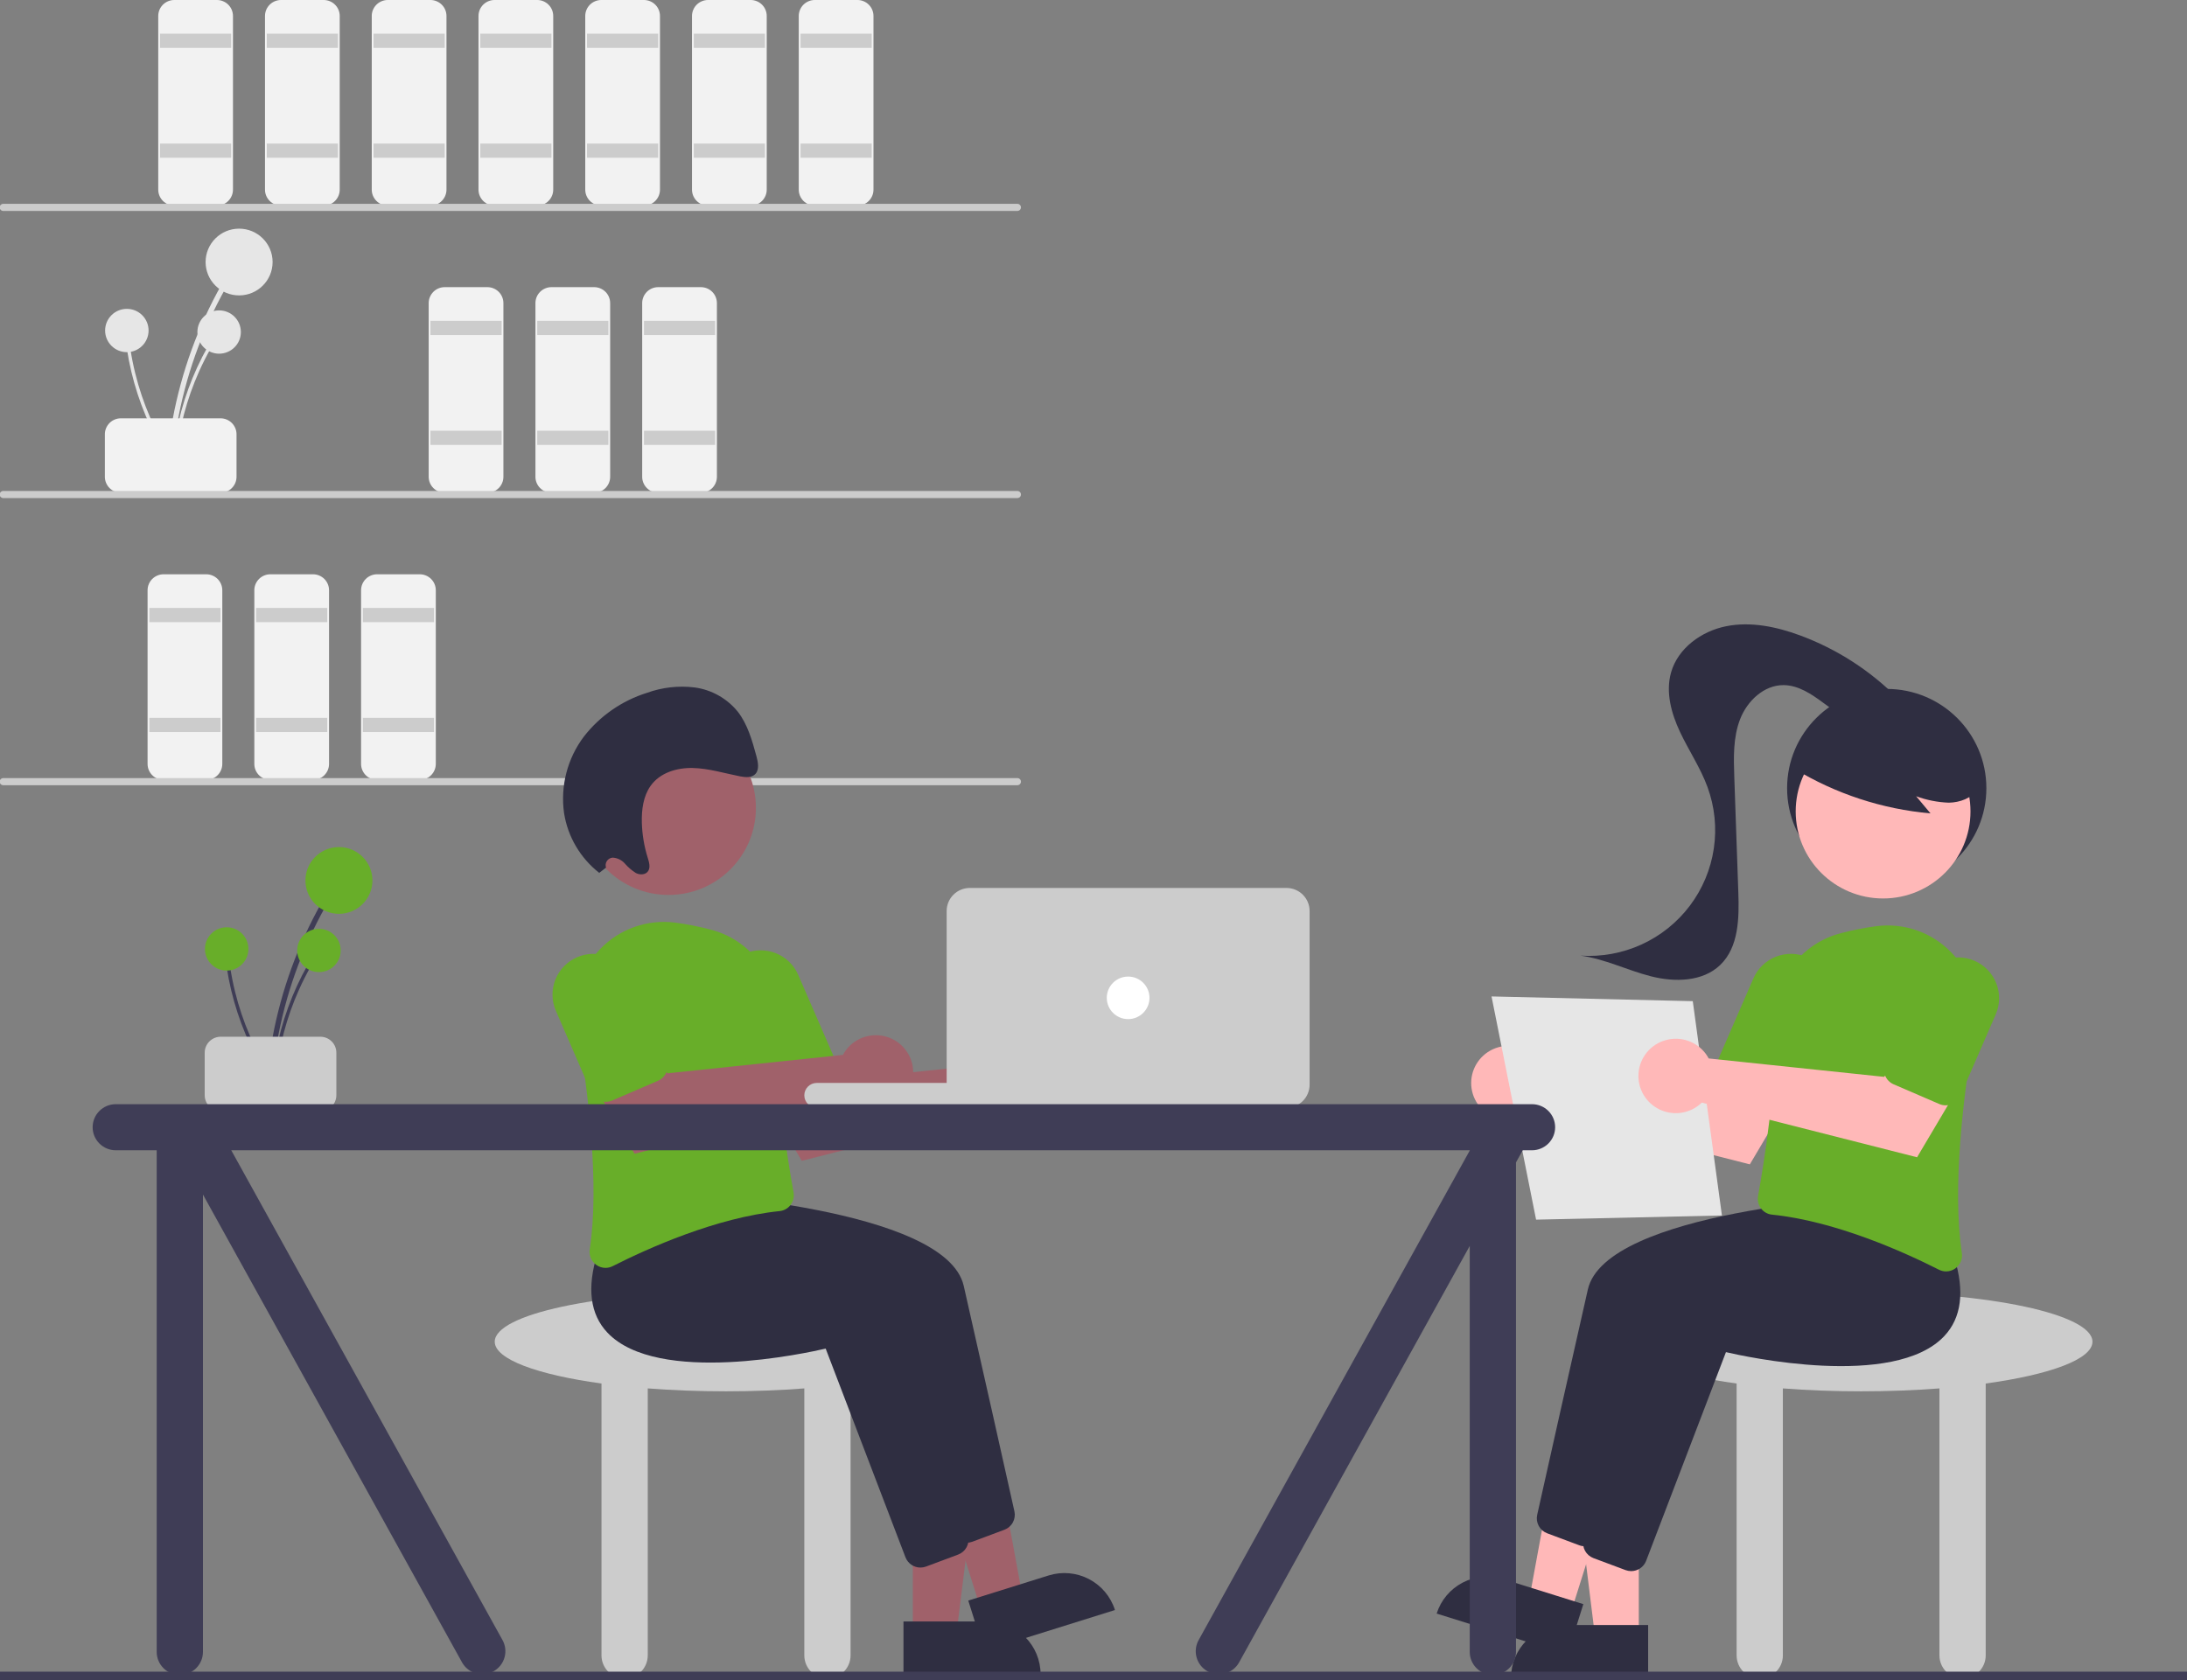 <svg width="298" height="229" viewBox="0 0 298 229" fill="none" xmlns="http://www.w3.org/2000/svg">
<rect x="0" y="0" width="298" height="229" fill="#808080" stroke="none"/>
<g clip-path="url(#clip0)">
<path d="M23.504 62.533C24.103 56.105 25.757 49.817 28.401 43.923C29.138 42.282 29.949 40.678 30.834 39.11C30.879 39.028 30.889 38.932 30.864 38.842C30.839 38.753 30.779 38.676 30.699 38.629C30.618 38.582 30.522 38.568 30.431 38.59C30.34 38.612 30.262 38.669 30.212 38.748C26.993 44.459 24.738 50.659 23.536 57.1C23.202 58.898 22.951 60.709 22.783 62.533C22.74 62.993 23.461 62.99 23.504 62.533Z" fill="#E6E6E6"/>
<path d="M32.58 40.263C35.101 40.263 37.145 38.226 37.145 35.714C37.145 33.202 35.101 31.165 32.58 31.165C30.059 31.165 28.015 33.202 28.015 35.714C28.015 38.226 30.059 40.263 32.58 40.263Z" fill="#E6E6E6"/>
<path d="M23.971 62.655C24.359 58.484 25.433 54.405 27.148 50.581C27.626 49.517 28.152 48.476 28.726 47.459C28.755 47.406 28.762 47.344 28.746 47.285C28.729 47.227 28.691 47.178 28.638 47.147C28.586 47.117 28.524 47.108 28.465 47.122C28.406 47.136 28.355 47.173 28.323 47.224C26.234 50.929 24.771 54.952 23.992 59.13C23.775 60.297 23.612 61.472 23.503 62.655C23.475 62.953 23.943 62.951 23.971 62.655Z" fill="#E6E6E6"/>
<path d="M29.859 48.207C31.494 48.207 32.82 46.886 32.82 45.256C32.82 43.626 31.494 42.305 29.859 42.305C28.223 42.305 26.898 43.626 26.898 45.256C26.898 46.886 28.223 48.207 29.859 48.207Z" fill="#E6E6E6"/>
<path d="M23.381 62.376C21.113 58.849 19.442 54.975 18.434 50.909C18.154 49.777 17.926 48.633 17.751 47.479C17.741 47.42 17.708 47.366 17.659 47.331C17.61 47.295 17.549 47.279 17.489 47.287C17.429 47.295 17.375 47.326 17.337 47.374C17.299 47.421 17.282 47.481 17.288 47.541C17.928 51.743 19.257 55.811 21.221 59.583C21.771 60.636 22.367 61.663 23.012 62.662C23.174 62.915 23.542 62.627 23.381 62.376Z" fill="#E6E6E6"/>
<path d="M17.284 47.999C18.919 47.999 20.245 46.678 20.245 45.048C20.245 43.418 18.919 42.097 17.284 42.097C15.648 42.097 14.323 43.418 14.323 45.048C14.323 46.678 15.648 47.999 17.284 47.999Z" fill="#E6E6E6"/>
<path d="M14.289 64.987V59.189C14.29 58.612 14.52 58.06 14.929 57.652C15.338 57.245 15.893 57.015 16.471 57.015H30.047C30.626 57.015 31.181 57.245 31.59 57.652C31.999 58.06 32.229 58.612 32.229 59.189V64.987C32.229 65.564 31.999 66.116 31.59 66.524C31.181 66.931 30.626 67.161 30.047 67.161H16.471C15.893 67.161 15.338 66.931 14.929 66.524C14.52 66.116 14.29 65.564 14.289 64.987Z" fill="#F2F2F2"/>
<path d="M29.563 28.024H23.744C23.166 28.023 22.611 27.794 22.202 27.387C21.793 26.979 21.563 26.426 21.562 25.85V2.174C21.563 1.598 21.793 1.045 22.202 0.638C22.611 0.23 23.166 0.001 23.744 0H29.563C30.141 0.001 30.696 0.23 31.105 0.638C31.514 1.045 31.744 1.598 31.745 2.174V25.85C31.744 26.426 31.514 26.979 31.105 27.387C30.696 27.794 30.141 28.023 29.563 28.024Z" fill="#F2F2F2"/>
<path d="M31.502 4.59H21.805V6.523H31.502V4.59Z" fill="#CCCCCC"/>
<path d="M31.502 19.568H21.805V21.501H31.502V19.568Z" fill="#CCCCCC"/>
<path d="M44.109 28.024H38.29C37.712 28.023 37.157 27.794 36.748 27.387C36.339 26.979 36.109 26.426 36.108 25.85V2.174C36.109 1.598 36.339 1.045 36.748 0.638C37.157 0.23 37.712 0.001 38.29 0H44.109C44.687 0.001 45.242 0.23 45.651 0.638C46.06 1.045 46.29 1.598 46.291 2.174V25.85C46.29 26.426 46.06 26.979 45.651 27.387C45.242 27.794 44.687 28.023 44.109 28.024Z" fill="#F2F2F2"/>
<path d="M46.048 4.59H36.351V6.523H46.048V4.59Z" fill="#CCCCCC"/>
<path d="M46.048 19.568H36.351V21.501H46.048V19.568Z" fill="#CCCCCC"/>
<path d="M58.655 28.024H52.836C52.258 28.023 51.703 27.794 51.294 27.387C50.885 26.979 50.655 26.426 50.654 25.85V2.174C50.655 1.598 50.885 1.045 51.294 0.638C51.703 0.23 52.258 0.001 52.836 0H58.655C59.233 0.001 59.788 0.23 60.197 0.638C60.606 1.045 60.836 1.598 60.837 2.174V25.85C60.836 26.426 60.606 26.979 60.197 27.387C59.788 27.794 59.233 28.023 58.655 28.024Z" fill="#F2F2F2"/>
<path d="M60.594 4.59H50.897V6.523H60.594V4.59Z" fill="#CCCCCC"/>
<path d="M60.594 19.568H50.897V21.501H60.594V19.568Z" fill="#CCCCCC"/>
<path d="M66.412 67.162H60.594C60.016 67.161 59.461 66.932 59.052 66.524C58.643 66.117 58.413 65.564 58.412 64.988V41.312C58.413 40.736 58.643 40.183 59.052 39.775C59.461 39.368 60.016 39.138 60.594 39.138H66.412C66.991 39.138 67.546 39.368 67.955 39.775C68.364 40.183 68.594 40.736 68.594 41.312V64.988C68.594 65.564 68.364 66.117 67.955 66.524C67.546 66.932 66.991 67.161 66.412 67.162Z" fill="#F2F2F2"/>
<path d="M68.352 43.727H58.655V45.66H68.352V43.727Z" fill="#CCCCCC"/>
<path d="M68.352 58.706H58.655V60.639H68.352V58.706Z" fill="#CCCCCC"/>
<path d="M80.958 67.162H75.14C74.562 67.161 74.007 66.932 73.598 66.524C73.189 66.117 72.959 65.564 72.958 64.988V41.312C72.959 40.736 73.189 40.183 73.598 39.775C74.007 39.368 74.562 39.138 75.14 39.138H80.958C81.537 39.138 82.091 39.368 82.501 39.775C82.91 40.183 83.14 40.736 83.14 41.312V64.988C83.14 65.564 82.91 66.117 82.501 66.524C82.091 66.932 81.537 67.161 80.958 67.162Z" fill="#F2F2F2"/>
<path d="M82.898 43.727H73.201V45.66H82.898V43.727Z" fill="#CCCCCC"/>
<path d="M82.898 58.706H73.201V60.639H82.898V58.706Z" fill="#CCCCCC"/>
<path d="M95.504 67.162H89.686C89.108 67.161 88.553 66.932 88.144 66.524C87.735 66.117 87.505 65.564 87.504 64.988V41.312C87.505 40.736 87.735 40.183 88.144 39.775C88.553 39.368 89.108 39.138 89.686 39.138H95.504C96.083 39.138 96.638 39.368 97.046 39.775C97.456 40.183 97.686 40.736 97.686 41.312V64.988C97.686 65.564 97.456 66.117 97.046 66.524C96.638 66.932 96.083 67.161 95.504 67.162Z" fill="#F2F2F2"/>
<path d="M97.444 43.727H87.747V45.66H97.444V43.727Z" fill="#CCCCCC"/>
<path d="M97.444 58.706H87.747V60.639H97.444V58.706Z" fill="#CCCCCC"/>
<path d="M28.108 106.299H22.29C21.711 106.298 21.157 106.069 20.747 105.661C20.338 105.253 20.108 104.701 20.108 104.124V80.449C20.108 79.872 20.338 79.32 20.747 78.912C21.157 78.504 21.711 78.275 22.29 78.274H28.108C28.686 78.275 29.241 78.504 29.65 78.912C30.059 79.32 30.289 79.872 30.29 80.449V104.124C30.289 104.701 30.059 105.253 29.65 105.661C29.241 106.069 28.686 106.298 28.108 106.299Z" fill="#F2F2F2"/>
<path d="M30.047 82.864H20.35V84.797H30.047V82.864Z" fill="#CCCCCC"/>
<path d="M30.047 97.843H20.35V99.775H30.047V97.843Z" fill="#CCCCCC"/>
<path d="M42.654 106.299H36.836C36.257 106.298 35.703 106.069 35.294 105.661C34.885 105.253 34.654 104.701 34.654 104.124V80.449C34.654 79.872 34.885 79.32 35.294 78.912C35.703 78.504 36.257 78.275 36.836 78.274H42.654C43.233 78.275 43.787 78.504 44.196 78.912C44.605 79.32 44.835 79.872 44.836 80.449V104.124C44.835 104.701 44.605 105.253 44.196 105.661C43.787 106.069 43.233 106.298 42.654 106.299Z" fill="#F2F2F2"/>
<path d="M44.593 82.864H34.896V84.797H44.593V82.864Z" fill="#CCCCCC"/>
<path d="M44.593 97.843H34.896V99.775H44.593V97.843Z" fill="#CCCCCC"/>
<path d="M57.2 106.299H51.382C50.803 106.298 50.248 106.069 49.84 105.661C49.431 105.253 49.2 104.701 49.2 104.124V80.449C49.2 79.872 49.431 79.32 49.84 78.912C50.248 78.504 50.803 78.275 51.382 78.274H57.2C57.779 78.275 58.333 78.504 58.742 78.912C59.151 79.32 59.381 79.872 59.382 80.449V104.124C59.381 104.701 59.151 105.253 58.742 105.661C58.333 106.069 57.779 106.298 57.2 106.299Z" fill="#F2F2F2"/>
<path d="M59.139 82.864H49.442V84.797H59.139V82.864Z" fill="#CCCCCC"/>
<path d="M59.139 97.843H49.442V99.775H59.139V97.843Z" fill="#CCCCCC"/>
<path d="M73.201 28.024H67.382C66.804 28.023 66.249 27.794 65.84 27.387C65.431 26.979 65.201 26.426 65.2 25.85V2.174C65.201 1.598 65.431 1.045 65.84 0.638C66.249 0.23 66.804 0.001 67.382 0H73.201C73.779 0.001 74.334 0.23 74.743 0.638C75.152 1.045 75.382 1.598 75.382 2.174V25.85C75.382 26.426 75.152 26.979 74.743 27.387C74.334 27.794 73.779 28.023 73.201 28.024Z" fill="#F2F2F2"/>
<path d="M75.14 4.59H65.443V6.523H75.14V4.59Z" fill="#CCCCCC"/>
<path d="M75.14 19.568H65.443V21.501H75.14V19.568Z" fill="#CCCCCC"/>
<path d="M87.746 28.024H81.928C81.35 28.023 80.795 27.794 80.386 27.387C79.977 26.979 79.747 26.426 79.746 25.85V2.174C79.747 1.598 79.977 1.045 80.386 0.638C80.795 0.23 81.35 0.001 81.928 0H87.746C88.325 0.001 88.88 0.23 89.289 0.638C89.698 1.045 89.928 1.598 89.928 2.174V25.85C89.928 26.426 89.698 26.979 89.289 27.387C88.88 27.794 88.325 28.023 87.746 28.024Z" fill="#F2F2F2"/>
<path d="M89.686 4.59H79.989V6.523H89.686V4.59Z" fill="#CCCCCC"/>
<path d="M89.686 19.568H79.989V21.501H89.686V19.568Z" fill="#CCCCCC"/>
<path d="M102.293 28.024H96.474C95.896 28.023 95.341 27.794 94.932 27.387C94.523 26.979 94.293 26.426 94.292 25.85V2.174C94.293 1.598 94.523 1.045 94.932 0.638C95.341 0.23 95.896 0.001 96.474 0H102.293C102.871 0.001 103.426 0.23 103.835 0.638C104.244 1.045 104.474 1.598 104.474 2.174V25.85C104.474 26.426 104.244 26.979 103.835 27.387C103.426 27.794 102.871 28.023 102.293 28.024Z" fill="#F2F2F2"/>
<path d="M104.232 4.59H94.535V6.523H104.232V4.59Z" fill="#CCCCCC"/>
<path d="M104.232 19.568H94.535V21.501H104.232V19.568Z" fill="#CCCCCC"/>
<path d="M116.839 28.024H111.02C110.442 28.023 109.887 27.794 109.478 27.387C109.069 26.979 108.839 26.426 108.838 25.85V2.174C108.839 1.598 109.069 1.045 109.478 0.638C109.887 0.23 110.442 0.001 111.02 0H116.839C117.417 0.001 117.972 0.23 118.381 0.638C118.79 1.045 119.02 1.598 119.02 2.174V25.85C119.02 26.426 118.79 26.979 118.381 27.387C117.972 27.794 117.417 28.023 116.839 28.024Z" fill="#F2F2F2"/>
<path d="M118.778 4.59H109.081V6.523H118.778V4.59Z" fill="#CCCCCC"/>
<path d="M118.778 19.568H109.081V21.501H118.778V19.568Z" fill="#CCCCCC"/>
<path d="M138.629 28.749H0.442C0.313 28.749 0.19 28.698 0.099 28.607C0.008 28.516 -0.043 28.393 -0.043 28.265C-0.043 28.137 0.008 28.014 0.099 27.924C0.19 27.833 0.313 27.782 0.442 27.782H138.629C138.757 27.782 138.881 27.833 138.972 27.924C139.063 28.014 139.114 28.137 139.114 28.265C139.114 28.393 139.063 28.516 138.972 28.607C138.881 28.698 138.757 28.749 138.629 28.749Z" fill="#CCCCCC"/>
<path d="M138.629 67.886H0.442C0.313 67.886 0.19 67.835 0.099 67.745C0.008 67.654 -0.043 67.531 -0.043 67.403C-0.043 67.275 0.008 67.152 0.099 67.061C0.19 66.971 0.313 66.92 0.442 66.92H138.629C138.757 66.92 138.881 66.971 138.972 67.061C139.063 67.152 139.114 67.275 139.114 67.403C139.114 67.531 139.063 67.654 138.972 67.745C138.881 67.835 138.757 67.886 138.629 67.886Z" fill="#CCCCCC"/>
<path d="M138.629 107.023H0.442C0.313 107.023 0.19 106.972 0.099 106.881C0.008 106.791 -0.043 106.668 -0.043 106.54C-0.043 106.412 0.008 106.289 0.099 106.198C0.19 106.108 0.313 106.057 0.442 106.057H138.629C138.757 106.057 138.881 106.108 138.972 106.198C139.063 106.289 139.114 106.412 139.114 106.54C139.114 106.668 139.063 106.791 138.972 106.881C138.881 106.972 138.757 107.023 138.629 107.023Z" fill="#CCCCCC"/>
<path d="M130.445 182.873C130.445 179.137 116.335 176.108 98.929 176.108C81.523 176.108 67.413 179.137 67.413 182.873C67.413 185.267 73.214 187.369 81.959 188.572V225.634C81.959 226.467 82.291 227.266 82.882 227.855C83.473 228.444 84.275 228.774 85.11 228.774C85.946 228.774 86.748 228.444 87.339 227.855C87.93 227.266 88.262 226.467 88.262 225.634V189.239C91.594 189.496 95.184 189.637 98.929 189.637C102.674 189.637 106.264 189.496 109.596 189.239V225.634C109.596 226.467 109.928 227.266 110.519 227.855C111.11 228.444 111.912 228.774 112.748 228.774C113.584 228.774 114.385 228.444 114.976 227.855C115.567 227.266 115.899 226.467 115.899 225.634V188.572C124.644 187.369 130.445 185.267 130.445 182.873Z" fill="#CCCCCC"/>
<path d="M124.381 222.698H130.326L133.153 199.85H124.38L124.381 222.698Z" fill="#A0616A"/>
<path d="M141.79 228.198L123.108 228.199L123.107 221.006L134.571 221.006C136.486 221.005 138.322 221.763 139.675 223.112C141.029 224.461 141.79 226.291 141.79 228.198L141.79 228.198Z" fill="#2F2E41"/>
<path d="M133.66 219.392L139.332 217.619L135.166 194.975L126.795 197.592L133.66 219.392Z" fill="#A0616A"/>
<path d="M151.923 219.446L134.098 225.021L131.936 218.158L142.875 214.737C144.701 214.166 146.681 214.341 148.377 215.224C150.074 216.107 151.35 217.626 151.923 219.446Z" fill="#2F2E41"/>
<path d="M129.684 208.876L118.809 180.431C116.37 181.002 95.911 185.513 89.058 178.243C86.71 175.751 86.252 172.141 87.697 167.513L91.696 162.505L91.82 162.511C93.332 162.591 128.881 164.576 131.318 175.262C133.373 184.27 137.125 201.066 138.226 205.999C138.338 206.51 138.261 207.044 138.011 207.504C137.761 207.964 137.353 208.319 136.862 208.504L132.489 210.138C132.245 210.229 131.987 210.276 131.726 210.276C131.284 210.276 130.852 210.142 130.487 209.892C130.122 209.642 129.842 209.288 129.684 208.876Z" fill="#2F2E41"/>
<path d="M123.38 212.258L112.506 183.813C110.066 184.384 89.608 188.895 82.755 181.625C80.407 179.133 79.949 175.523 81.394 170.894L85.393 165.887L85.517 165.893C87.029 165.973 122.578 167.958 125.015 178.644C127.07 187.652 130.822 204.448 131.923 209.381C132.035 209.892 131.958 210.426 131.708 210.886C131.457 211.346 131.049 211.7 130.558 211.886L126.185 213.52C125.942 213.611 125.683 213.658 125.423 213.658C124.98 213.658 124.548 213.524 124.183 213.274C123.819 213.024 123.539 212.67 123.38 212.258Z" fill="#2F2E41"/>
<path d="M138.076 144.072C137.915 144.286 137.771 144.512 137.647 144.749L113.733 147.259L110.29 142.556L102.489 146.806L109.25 158.219L138.578 150.767C139.318 151.486 140.26 151.963 141.279 152.135C142.298 152.308 143.345 152.167 144.282 151.732C145.218 151.297 146 150.588 146.522 149.699C147.044 148.81 147.283 147.784 147.206 146.758C147.128 145.731 146.739 144.751 146.09 143.95C145.441 143.149 144.563 142.564 143.572 142.272C142.58 141.98 141.524 141.996 140.542 142.318C139.56 142.639 138.7 143.251 138.076 144.072V144.072Z" fill="#A0616A"/>
<path d="M81.24 172.396C80.913 172.161 80.657 171.841 80.502 171.47C80.346 171.099 80.296 170.692 80.358 170.295C81.707 161.432 80.155 148.736 78.615 139.646C78.3 137.802 78.423 135.91 78.974 134.121C79.524 132.332 80.488 130.697 81.787 129.346C83.085 127.995 84.684 126.966 86.454 126.342C88.223 125.717 90.115 125.514 91.978 125.749C93.599 125.963 95.204 126.278 96.784 126.693C99.41 127.352 101.732 128.882 103.369 131.03C105.007 133.179 105.862 135.819 105.794 138.516C105.564 147.287 107.351 158.232 108.13 162.53C108.184 162.825 108.175 163.128 108.106 163.42C108.036 163.712 107.907 163.986 107.726 164.226C107.549 164.464 107.324 164.662 107.065 164.807C106.807 164.953 106.521 165.043 106.225 165.072C97.591 165.95 88.279 170.146 83.497 172.569C83.19 172.727 82.85 172.81 82.504 172.811C82.049 172.81 81.607 172.664 81.24 172.396Z" fill="#68AE29"/>
<path d="M104.548 149.537C104.281 149.432 104.038 149.276 103.832 149.077C103.626 148.878 103.462 148.641 103.349 148.378L98.533 137.293C98.242 136.623 98.085 135.903 98.073 135.173C98.061 134.443 98.194 133.718 98.463 133.039C98.733 132.36 99.133 131.741 99.643 131.216C100.153 130.692 100.761 130.273 101.434 129.983C102.106 129.693 102.829 129.537 103.562 129.526C104.294 129.515 105.022 129.647 105.703 129.916C106.384 130.185 107.005 130.585 107.531 131.094C108.057 131.602 108.477 132.209 108.767 132.879L113.583 143.964C113.812 144.493 113.821 145.092 113.608 145.628C113.395 146.163 112.978 146.593 112.447 146.823L106.218 149.51C105.955 149.625 105.672 149.686 105.386 149.69C105.099 149.695 104.814 149.643 104.548 149.537H104.548Z" fill="#68AE29"/>
<path d="M115.287 143.105C115.126 143.319 114.983 143.545 114.858 143.782L90.944 146.293L87.502 141.589L79.7 145.839L86.461 157.252L115.789 149.8C116.529 150.519 117.471 150.996 118.49 151.169C119.509 151.341 120.556 151.2 121.493 150.765C122.429 150.33 123.211 149.621 123.733 148.732C124.255 147.844 124.494 146.818 124.417 145.791C124.34 144.764 123.951 143.785 123.302 142.983C122.653 142.182 121.774 141.597 120.783 141.305C119.792 141.014 118.735 141.03 117.753 141.351C116.772 141.673 115.911 142.284 115.287 143.105V143.105Z" fill="#A0616A"/>
<path d="M81.759 150.02C81.492 149.916 81.249 149.759 81.043 149.561C80.837 149.362 80.673 149.124 80.56 148.862L75.745 137.776C75.453 137.107 75.297 136.386 75.285 135.656C75.273 134.926 75.405 134.201 75.674 133.522C75.944 132.843 76.345 132.224 76.855 131.7C77.364 131.175 77.973 130.756 78.645 130.466C79.317 130.176 80.04 130.021 80.773 130.009C81.505 129.998 82.233 130.131 82.914 130.4C83.595 130.669 84.216 131.069 84.742 131.577C85.268 132.085 85.688 132.692 85.979 133.362L90.794 144.448C91.023 144.977 91.032 145.575 90.82 146.111C90.607 146.647 90.189 147.077 89.659 147.306L83.429 149.994C83.166 150.108 82.883 150.169 82.597 150.174C82.31 150.178 82.026 150.126 81.759 150.02H81.759Z" fill="#68AE29"/>
<path d="M91.092 121.979C97.669 121.979 103.001 116.666 103.001 110.111C103.001 103.557 97.669 98.244 91.092 98.244C84.515 98.244 79.183 103.557 79.183 110.111C79.183 116.666 84.515 121.979 91.092 121.979Z" fill="#A0616A"/>
<path d="M82.577 118.256C82.526 118.107 82.51 117.949 82.53 117.792C82.55 117.636 82.605 117.487 82.692 117.355C82.779 117.224 82.895 117.114 83.031 117.034C83.167 116.954 83.32 116.906 83.477 116.894C83.8 116.911 84.115 116.994 84.405 117.136C84.695 117.279 84.953 117.478 85.163 117.723C85.594 118.218 86.096 118.647 86.652 118.997C87.228 119.286 88.009 119.245 88.338 118.693C88.646 118.175 88.435 117.481 88.248 116.88C87.773 115.349 87.507 113.761 87.458 112.159C87.404 110.371 87.657 108.505 88.65 107.111C89.932 105.311 92.225 104.628 94.394 104.677C96.563 104.727 98.697 105.394 100.846 105.816C101.588 105.962 102.46 106.036 102.956 105.463C103.483 104.854 103.29 103.868 103.065 103.046C102.483 100.911 101.865 98.704 100.512 96.981C99.05 95.189 96.96 94.017 94.665 93.7C92.461 93.428 90.224 93.681 88.137 94.438C84.738 95.506 81.746 97.583 79.563 100.39C77.313 103.376 76.34 107.129 76.859 110.827C77.365 114.048 79.078 116.958 81.652 118.971L82.577 118.256Z" fill="#2F2E41"/>
<path d="M37.107 146.825C37.706 140.397 39.36 134.109 42.004 128.215C42.741 126.574 43.552 124.97 44.437 123.402C44.482 123.32 44.492 123.224 44.467 123.134C44.442 123.045 44.383 122.968 44.302 122.921C44.221 122.874 44.125 122.86 44.034 122.882C43.944 122.904 43.865 122.961 43.815 123.04C40.596 128.751 38.34 134.951 37.139 141.392C36.805 143.19 36.554 145.001 36.386 146.825C36.343 147.285 37.064 147.283 37.107 146.825Z" fill="#3F3D56"/>
<path d="M46.183 124.554C48.704 124.554 50.748 122.517 50.748 120.005C50.748 117.493 48.704 115.456 46.183 115.456C43.662 115.456 41.618 117.493 41.618 120.005C41.618 122.517 43.662 124.554 46.183 124.554Z" fill="#68AE29"/>
<path d="M37.574 146.946C37.962 142.775 39.036 138.696 40.751 134.872C41.229 133.808 41.755 132.767 42.329 131.75C42.358 131.697 42.365 131.635 42.349 131.576C42.332 131.518 42.294 131.469 42.241 131.438C42.189 131.408 42.127 131.399 42.068 131.413C42.009 131.427 41.958 131.464 41.925 131.515C39.837 135.22 38.374 139.242 37.595 143.421C37.378 144.588 37.215 145.763 37.106 146.946C37.078 147.244 37.546 147.242 37.574 146.946Z" fill="#3F3D56"/>
<path d="M43.462 132.498C45.097 132.498 46.423 131.177 46.423 129.547C46.423 127.917 45.097 126.596 43.462 126.596C41.826 126.596 40.5 127.917 40.5 129.547C40.5 131.177 41.826 132.498 43.462 132.498Z" fill="#68AE29"/>
<path d="M36.983 146.668C34.716 143.141 33.044 139.267 32.037 135.201C31.757 134.069 31.529 132.925 31.354 131.771C31.344 131.712 31.311 131.658 31.262 131.623C31.213 131.587 31.152 131.571 31.092 131.579C31.032 131.587 30.978 131.618 30.94 131.666C30.902 131.713 30.885 131.773 30.891 131.833C31.531 136.035 32.86 140.103 34.824 143.875C35.374 144.928 35.971 145.955 36.615 146.954C36.777 147.207 37.145 146.919 36.983 146.668Z" fill="#3F3D56"/>
<path d="M30.887 132.291C32.523 132.291 33.848 130.969 33.848 129.34C33.848 127.71 32.523 126.389 30.887 126.389C29.251 126.389 27.926 127.71 27.926 129.34C27.926 130.969 29.251 132.291 30.887 132.291Z" fill="#68AE29"/>
<path d="M27.892 149.278V143.48C27.893 142.903 28.123 142.351 28.532 141.943C28.941 141.536 29.496 141.306 30.074 141.306H43.651C44.229 141.306 44.784 141.536 45.193 141.943C45.602 142.351 45.832 142.903 45.832 143.48V149.278C45.832 149.854 45.602 150.407 45.193 150.815C44.784 151.222 44.229 151.452 43.651 151.452H30.074C29.496 151.452 28.941 151.222 28.532 150.815C28.123 150.407 27.893 149.854 27.892 149.278Z" fill="#CCCCCC"/>
<path d="M149.598 147.602H111.293C110.356 147.602 109.596 148.359 109.596 149.293C109.596 150.227 110.356 150.984 111.293 150.984H149.598C150.535 150.984 151.295 150.227 151.295 149.293C151.295 148.359 150.535 147.602 149.598 147.602Z" fill="#CCCCCC"/>
<path d="M175.295 150.984H132.142C131.307 150.983 130.506 150.652 129.915 150.063C129.324 149.474 128.992 148.676 128.991 147.844V124.168C128.992 123.335 129.324 122.537 129.915 121.948C130.506 121.359 131.307 121.028 132.142 121.027H175.295C176.131 121.028 176.932 121.359 177.523 121.948C178.114 122.537 178.446 123.335 178.447 124.168V147.844C178.446 148.676 178.114 149.474 177.523 150.063C176.932 150.652 176.131 150.983 175.295 150.984Z" fill="#CCCCCC"/>
<path d="M153.719 138.905C155.326 138.905 156.628 137.607 156.628 136.006C156.628 134.404 155.326 133.106 153.719 133.106C152.112 133.106 150.81 134.404 150.81 136.006C150.81 137.607 152.112 138.905 153.719 138.905Z" fill="white"/>
<path d="M285.118 182.873C285.118 179.137 271.007 176.108 253.601 176.108C236.195 176.108 222.085 179.137 222.085 182.873C222.085 185.267 227.886 187.369 236.631 188.572V225.634C236.631 226.467 236.963 227.266 237.554 227.855C238.145 228.444 238.947 228.774 239.783 228.774C240.618 228.774 241.42 228.444 242.011 227.855C242.602 227.266 242.934 226.467 242.934 225.634V189.239C246.266 189.496 249.857 189.637 253.601 189.637C257.346 189.637 260.936 189.496 264.268 189.239V225.634C264.268 226.467 264.6 227.266 265.191 227.855C265.782 228.444 266.584 228.774 267.42 228.774C268.256 228.774 269.057 228.444 269.648 227.855C270.24 227.266 270.572 226.467 270.572 225.634V188.572C279.316 187.369 285.118 185.267 285.118 182.873Z" fill="#CCCCCC"/>
<path d="M257.086 120.958C264.584 120.958 270.662 114.901 270.662 107.429C270.662 99.957 264.584 93.9 257.086 93.9C249.588 93.9 243.51 99.957 243.51 107.429C243.51 114.901 249.588 120.958 257.086 120.958Z" fill="#2F2E41"/>
<path d="M223.301 223.181H217.356L214.528 200.333H223.301L223.301 223.181Z" fill="#FFB8B8"/>
<path d="M213.11 221.488H224.574V228.681H205.892C205.892 227.737 206.079 226.801 206.441 225.929C206.804 225.056 207.336 224.263 208.006 223.595C208.676 222.927 209.472 222.397 210.348 222.036C211.224 221.674 212.162 221.488 213.11 221.488Z" fill="#2F2E41"/>
<path d="M214.021 219.876L208.35 218.102L212.516 195.458L220.886 198.075L214.021 219.876Z" fill="#FFB8B8"/>
<path d="M204.807 215.22L215.745 218.641L213.584 225.504L195.759 219.929C196.043 219.028 196.502 218.191 197.11 217.467C197.718 216.743 198.464 216.145 199.304 215.707C200.144 215.27 201.063 215.002 202.007 214.918C202.951 214.835 203.903 214.937 204.807 215.22Z" fill="#2F2E41"/>
<path d="M215.955 210.759C215.695 210.759 215.437 210.713 215.193 210.621L210.82 208.987C210.329 208.802 209.921 208.447 209.671 207.987C209.42 207.528 209.344 206.994 209.455 206.483C210.556 201.549 214.309 184.754 216.363 175.745C218.8 165.06 254.349 163.074 255.861 162.995L255.986 162.988L259.985 167.996C261.43 172.624 260.972 176.235 258.623 178.726C251.771 185.997 231.312 181.485 228.872 180.914L217.998 209.359C217.84 209.771 217.56 210.126 217.195 210.376C216.83 210.625 216.398 210.759 215.955 210.759Z" fill="#2F2E41"/>
<path d="M222.258 214.141C221.998 214.141 221.74 214.094 221.496 214.003L217.123 212.369C216.632 212.184 216.224 211.829 215.974 211.369C215.723 210.91 215.647 210.375 215.759 209.864C216.86 204.931 220.612 188.136 222.667 179.127C225.104 168.442 260.652 166.456 262.164 166.377L262.289 166.37L266.288 171.378C267.733 176.006 267.275 179.616 264.926 182.108C258.074 189.378 237.615 184.867 235.176 184.296L224.301 212.741C224.143 213.153 223.863 213.507 223.498 213.757C223.133 214.007 222.701 214.141 222.258 214.141Z" fill="#2F2E41"/>
<path d="M209.606 144.554C209.767 144.768 209.91 144.995 210.035 145.231L233.949 147.742L237.391 143.039L245.193 147.288L238.432 158.701L209.103 151.249C208.364 151.968 207.421 152.446 206.403 152.618C205.384 152.79 204.337 152.65 203.4 152.214C202.463 151.779 201.682 151.07 201.16 150.181C200.637 149.293 200.399 148.267 200.476 147.24C200.553 146.213 200.942 145.234 201.591 144.433C202.24 143.631 203.119 143.046 204.11 142.754C205.101 142.463 206.158 142.479 207.14 142.8C208.121 143.122 208.982 143.733 209.606 144.554Z" fill="#FFB8B8"/>
<path d="M265.178 173.295C264.832 173.293 264.492 173.211 264.184 173.052C259.402 170.63 250.091 166.433 241.456 165.555C241.161 165.526 240.875 165.436 240.616 165.291C240.358 165.145 240.133 164.947 239.955 164.71C239.775 164.47 239.646 164.195 239.576 163.904C239.506 163.612 239.498 163.309 239.551 163.013C240.33 158.715 242.118 147.771 241.887 138.999C241.82 136.302 242.675 133.662 244.312 131.514C245.95 129.365 248.272 127.836 250.897 127.177C252.478 126.761 254.083 126.446 255.704 126.233C257.566 125.998 259.458 126.2 261.228 126.825C262.998 127.45 264.596 128.479 265.895 129.829C267.194 131.18 268.157 132.816 268.708 134.604C269.259 136.393 269.381 138.285 269.066 140.13C267.526 149.22 265.974 161.916 267.323 170.779C267.385 171.176 267.336 171.582 267.18 171.953C267.024 172.324 266.769 172.645 266.442 172.88C266.075 173.148 265.633 173.293 265.178 173.295Z" fill="#68AE29"/>
<path d="M242.33 150.174C242.032 150.173 241.737 150.112 241.464 149.994L235.234 147.306C234.704 147.077 234.286 146.647 234.073 146.111C233.861 145.575 233.87 144.977 234.099 144.448L238.914 133.362C239.205 132.692 239.625 132.085 240.151 131.577C240.676 131.069 241.298 130.669 241.979 130.4C242.66 130.131 243.387 129.998 244.12 130.009C244.852 130.021 245.576 130.176 246.248 130.466C246.92 130.756 247.529 131.175 248.038 131.7C248.548 132.224 248.949 132.843 249.218 133.522C249.488 134.201 249.62 134.926 249.608 135.656C249.596 136.386 249.44 137.107 249.148 137.777L244.333 148.862C244.164 149.251 243.884 149.582 243.528 149.816C243.172 150.049 242.756 150.173 242.33 150.174Z" fill="#68AE29"/>
<path d="M256.59 122.461C263.167 122.461 268.499 117.148 268.499 110.594C268.499 104.04 263.167 98.727 256.59 98.727C250.013 98.727 244.681 104.04 244.681 110.594C244.681 117.148 250.013 122.461 256.59 122.461Z" fill="#FFB8B8"/>
<path d="M244.467 104.764C250.108 108.195 256.467 110.283 263.05 110.865L261.091 108.527C262.517 109.052 264.018 109.349 265.538 109.406C267.055 109.383 268.645 108.801 269.507 107.555C269.891 106.936 270.119 106.233 270.172 105.507C270.225 104.781 270.101 104.053 269.81 103.385C269.213 102.053 268.284 100.896 267.111 100.022C265.032 98.384 262.579 97.283 259.969 96.818C257.36 96.353 254.676 96.539 252.156 97.359C250.427 97.874 248.879 98.863 247.689 100.214C246.56 101.602 244.386 102.839 244.965 104.53L244.467 104.764Z" fill="#2F2E41"/>
<path d="M258.592 95.186C254.836 91.391 250.291 88.462 245.276 86.606C242.057 85.417 238.554 84.683 235.189 85.358C231.823 86.033 228.641 88.353 227.702 91.643C226.934 94.334 227.727 97.23 228.919 99.763C230.11 102.296 231.7 104.644 232.664 107.272C233.647 109.952 233.943 112.835 233.524 115.658C233.105 118.482 231.986 121.156 230.267 123.439C228.548 125.722 226.284 127.541 223.681 128.731C221.077 129.921 218.217 130.444 215.36 130.252C218.666 130.694 221.714 132.243 224.946 133.067C228.178 133.891 231.992 133.835 234.394 131.528C236.935 129.087 236.986 125.117 236.863 121.602L236.315 105.926C236.222 103.261 236.143 100.51 237.107 98.023C238.071 95.536 240.363 93.358 243.039 93.38C245.067 93.397 246.862 94.622 248.488 95.829C250.115 97.036 251.836 98.325 253.856 98.504C255.876 98.684 258.183 97.194 258.031 95.179" fill="#2F2E41"/>
<path d="M203.237 135.814L230.657 136.459L234.63 165.67L209.307 166.237L203.237 135.814Z" fill="#E6E6E6"/>
<path d="M232.395 143.588C232.555 143.802 232.699 144.029 232.824 144.265L256.737 146.776L260.18 142.073L267.982 146.322L261.22 157.735L231.892 150.284C231.152 151.002 230.21 151.48 229.191 151.652C228.173 151.825 227.125 151.684 226.189 151.248C225.252 150.813 224.471 150.104 223.948 149.216C223.426 148.327 223.188 147.301 223.265 146.274C223.342 145.247 223.731 144.268 224.38 143.467C225.029 142.665 225.908 142.08 226.899 141.789C227.89 141.497 228.947 141.513 229.928 141.834C230.91 142.156 231.77 142.768 232.395 143.588V143.588Z" fill="#FFB8B8"/>
<path d="M265.119 150.657C264.821 150.657 264.526 150.596 264.252 150.477L258.023 147.79C257.492 147.56 257.075 147.13 256.862 146.594C256.649 146.058 256.658 145.46 256.887 144.931L261.703 133.846C261.993 133.176 262.414 132.569 262.939 132.061C263.465 131.552 264.086 131.152 264.767 130.883C265.449 130.614 266.176 130.481 266.909 130.493C267.641 130.504 268.364 130.659 269.037 130.949C269.709 131.239 270.317 131.659 270.827 132.183C271.337 132.707 271.738 133.327 272.007 134.006C272.277 134.685 272.409 135.41 272.397 136.14C272.385 136.87 272.229 137.59 271.937 138.26L267.122 149.345C266.952 149.734 266.672 150.066 266.317 150.299C265.961 150.532 265.545 150.657 265.119 150.657Z" fill="#68AE29"/>
<path d="M208.751 150.5H15.774C14.939 150.5 14.137 150.831 13.546 151.42C12.955 152.009 12.623 152.808 12.623 153.641C12.623 154.474 12.955 155.272 13.546 155.861C14.137 156.45 14.939 156.781 15.774 156.781H21.351V225.151C21.351 225.983 21.683 226.782 22.274 227.371C22.865 227.96 23.666 228.291 24.502 228.291C25.338 228.291 26.14 227.96 26.731 227.371C27.322 226.782 27.654 225.983 27.654 225.151V162.816L62.986 226.633C63.405 227.352 64.094 227.877 64.9 228.092C65.707 228.306 66.566 228.193 67.288 227.777C68.011 227.361 68.539 226.676 68.756 225.873C68.973 225.07 68.861 224.213 68.445 223.492L31.51 156.781H200.266V156.822L163.354 223.492C162.936 224.214 162.822 225.071 163.039 225.875C163.255 226.68 163.783 227.366 164.507 227.782C165.231 228.199 166.091 228.312 166.899 228.096C167.706 227.881 168.394 227.354 168.812 226.633L200.266 169.822V225.151C200.266 225.983 200.598 226.782 201.189 227.371C201.78 227.96 202.582 228.291 203.418 228.291C204.253 228.291 205.055 227.96 205.646 227.371C206.237 226.782 206.569 225.983 206.569 225.151V158.437L207.486 156.781H208.751C209.587 156.781 210.389 156.45 210.98 155.861C211.571 155.272 211.903 154.474 211.903 153.641C211.903 152.808 211.571 152.009 210.98 151.42C210.389 150.831 209.587 150.5 208.751 150.5Z" fill="#3F3D56"/>
<path d="M327.987 229H-29.987C-30.14 229 -30.286 228.939 -30.394 228.831C-30.502 228.723 -30.562 228.577 -30.562 228.425C-30.562 228.273 -30.502 228.127 -30.394 228.019C-30.286 227.911 -30.14 227.85 -29.987 227.85H327.987C328.14 227.85 328.287 227.91 328.395 228.018C328.503 228.126 328.564 228.272 328.564 228.425C328.564 228.578 328.503 228.724 328.395 228.832C328.287 228.94 328.14 229 327.987 229Z" fill="#3F3D56"/>
</g>
<defs>
<clipPath id="clip0">
<rect width="298" height="229" fill="white"/>
</clipPath>
</defs>
</svg>
